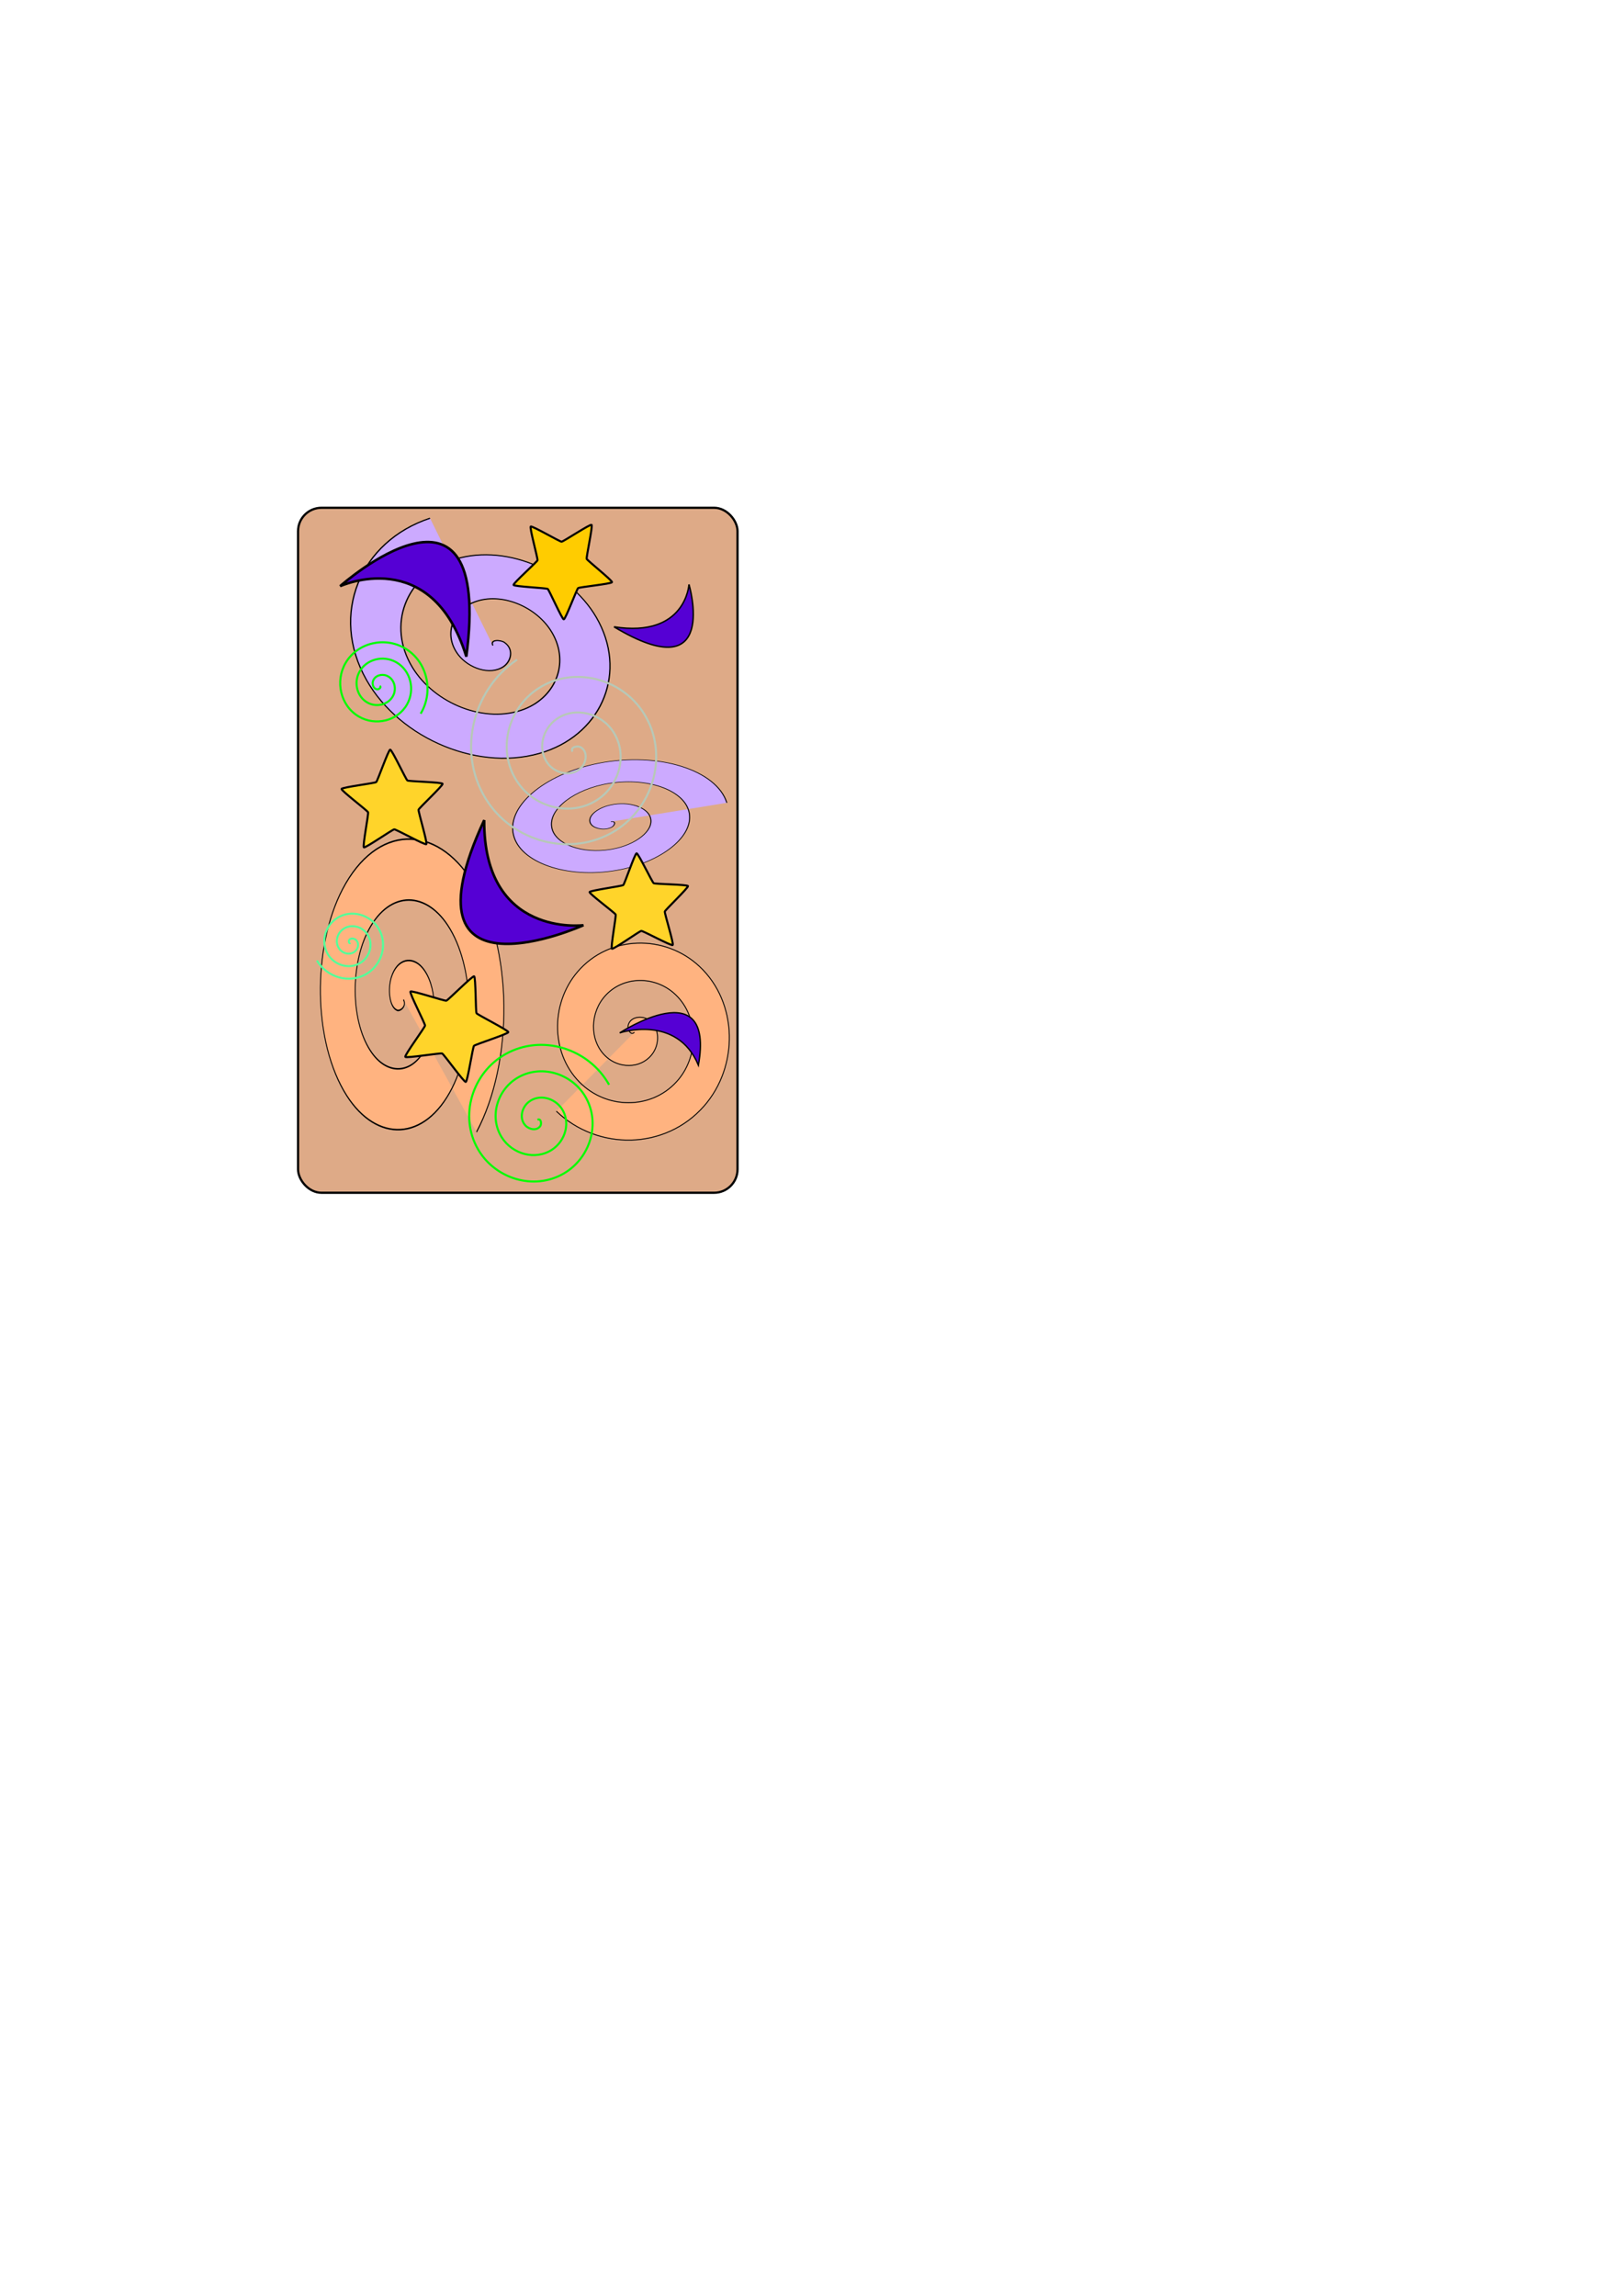 <?xml version="1.0" encoding="UTF-8" standalone="no"?>
<!-- Created with Inkscape (http://www.inkscape.org/) -->

<svg
   xmlns:dc="http://purl.org/dc/elements/1.1/"
   xmlns:cc="http://creativecommons.org/ns#"
   xmlns:rdf="http://www.w3.org/1999/02/22-rdf-syntax-ns#"
   xmlns:svg="http://www.w3.org/2000/svg"
   xmlns="http://www.w3.org/2000/svg"
   xmlns:sodipodi="http://sodipodi.sourceforge.net/DTD/sodipodi-0.dtd"
   xmlns:inkscape="http://www.inkscape.org/namespaces/inkscape"
   width="210mm"
   height="297mm"
   viewBox="0 0 210 297"
   version="1.1"
   id="svg8"
   inkscape:version="0.92.2 (5c3e80d, 2017-08-06)"
   sodipodi:docname="CardFaceDown.svg"
   inkscape:export-filename="C:\Users\Slang\Documents\CS252\lab6-src\UnoCard\drawingResources\cardOutline.png"
   inkscape:export-xdpi="96"
   inkscape:export-ydpi="96">
  <defs
     id="defs2">
    <filter
       style="color-interpolation-filters:sRGB;"
       inkscape:label="Blur"
       id="filter898">
      <feGaussianBlur
         stdDeviation="2 2"
         result="blur"
         id="feGaussianBlur896" />
    </filter>
    <filter
       style="color-interpolation-filters:sRGB"
       inkscape:label="Blur"
       id="filter898-9">
      <feGaussianBlur
         stdDeviation="2 2"
         result="blur"
         id="feGaussianBlur896-7" />
    </filter>
    <filter
       style="color-interpolation-filters:sRGB;"
       inkscape:label="Blur"
       id="filter969">
      <feGaussianBlur
         stdDeviation="2 2"
         result="blur"
         id="feGaussianBlur967" />
    </filter>
    <filter
       style="color-interpolation-filters:sRGB"
       inkscape:label="Blur"
       id="filter969-5">
      <feGaussianBlur
         stdDeviation="2 2"
         result="blur"
         id="feGaussianBlur967-7" />
    </filter>
    <filter
       style="color-interpolation-filters:sRGB"
       inkscape:label="Blur"
       id="filter969-5-4">
      <feGaussianBlur
         stdDeviation="2 2"
         result="blur"
         id="feGaussianBlur967-7-7" />
    </filter>
    <filter
       style="color-interpolation-filters:sRGB;"
       inkscape:label="Blur"
       id="filter969-3">
      <feGaussianBlur
         stdDeviation="2 2"
         result="fbSourceGraphic"
         id="feGaussianBlur967-1" />
      <feColorMatrix
         result="fbSourceGraphicAlpha"
         in="fbSourceGraphic"
         values="0 0 0 -1 0 0 0 0 -1 0 0 0 0 -1 0 0 0 0 1 0"
         id="feColorMatrix1040" />
      <feGaussianBlur
         id="feGaussianBlur1042"
         stdDeviation="2 2"
         result="blur"
         in="fbSourceGraphic" />
    </filter>
    <filter
       style="color-interpolation-filters:sRGB;"
       inkscape:label="Blur"
       id="filter969-0">
      <feGaussianBlur
         stdDeviation="2 2"
         result="fbSourceGraphic"
         id="feGaussianBlur967-8" />
      <feColorMatrix
         result="fbSourceGraphicAlpha"
         in="fbSourceGraphic"
         values="0 0 0 -1 0 0 0 0 -1 0 0 0 0 -1 0 0 0 0 1 0"
         id="feColorMatrix1065" />
      <feGaussianBlur
         id="feGaussianBlur1067"
         stdDeviation="2 2"
         result="blur"
         in="fbSourceGraphic" />
    </filter>
  </defs>
  <sodipodi:namedview
     id="base"
     pagecolor="#ffffff"
     bordercolor="#666666"
     borderopacity="1.0"
     inkscape:pageopacity="0.0"
     inkscape:pageshadow="2"
     inkscape:zoom="1.4"
     inkscape:cx="298.50809"
     inkscape:cy="720.39033"
     inkscape:document-units="mm"
     inkscape:current-layer="layer1"
     showgrid="false"
     inkscape:window-width="958"
     inkscape:window-height="991"
     inkscape:window-x="952"
     inkscape:window-y="0"
     inkscape:window-maximized="0" />
  <g
     inkscape:groupmode="layer"
     id="layer2"
     inkscape:label="Card">
    <rect
       style="opacity:1;fill:#deaa87;fill-opacity:1;stroke:#000000;stroke-width:0.287;stroke-linecap:butt;stroke-linejoin:round;stroke-miterlimit:4;stroke-dasharray:none;stroke-opacity:1"
       id="rect10"
       width="56.863"
       height="88.613"
       x="38.565"
       y="65.69"
       ry="3.029" />
  </g>
  <g
     inkscape:groupmode="layer"
     id="layer3"
     inkscape:label="Intermediate">
    <path
       sodipodi:type="spiral"
       style="fill:#ffb380;fill-rule:evenodd;stroke:#000000;stroke-width:0.265px;stroke-linecap:butt;stroke-linejoin:miter;stroke-opacity:1;filter:url(#filter969)"
       id="path963"
       sodipodi:cx="63.688988"
       sodipodi:cy="126.91071"
       sodipodi:expansion="1"
       sodipodi:revolution="3"
       sodipodi:radius="31.007872"
       sodipodi:argument="-18.046919"
       sodipodi:t0="0"
       d="m 63.689,126.911 c 1.08,1.118 -0.974,2.008 -1.858,1.795 -2.396,-0.575 -2.729,-3.663 -1.732,-5.512 1.783,-3.308 6.272,-3.622 9.166,-1.669 4.247,2.865 4.541,8.917 1.606,12.82 -3.912,5.201 -11.575,5.472 -16.473,1.543 -6.164,-4.944 -6.41,-14.239 -1.48,-20.127 5.97,-7.132 16.906,-7.35 23.781,-1.417 8.102,6.992 8.293,19.575 1.354,27.435 -8.011,9.074 -22.246,9.237 -31.089,1.291 -10.048,-9.029 -10.183,-24.917 -1.228,-34.742 10.045,-11.022 27.59,-11.129 38.396,-1.165 11.997,11.061 12.075,30.263 1.102,42.05"
       transform="matrix(0.439,0,0,0.768,24.24,31.849)" />
    <path
       sodipodi:type="spiral"
       style="fill:#ccaaff;fill-rule:evenodd;stroke:#000000;stroke-width:0.265px;stroke-linecap:butt;stroke-linejoin:miter;stroke-opacity:1;filter:url(#filter969-5)"
       id="path963-3"
       sodipodi:cx="66.411552"
       sodipodi:cy="179.74185"
       sodipodi:expansion="1"
       sodipodi:revolution="3"
       sodipodi:radius="31.007872"
       sodipodi:argument="-18.046919"
       sodipodi:t0="0"
       d="m 66.412,179.742 c 1.08,1.118 -0.974,2.008 -1.858,1.795 -2.396,-0.575 -2.729,-3.663 -1.732,-5.512 1.783,-3.308 6.272,-3.622 9.166,-1.669 4.247,2.865 4.541,8.917 1.606,12.82 -3.912,5.201 -11.575,5.472 -16.473,1.543 -6.164,-4.944 -6.41,-14.239 -1.48,-20.127 5.97,-7.132 16.906,-7.35 23.781,-1.417 8.102,6.992 8.293,19.575 1.354,27.435 -8.011,9.074 -22.246,9.237 -31.089,1.291 -10.048,-9.029 -10.183,-24.917 -1.228,-34.742 10.045,-11.022 27.59,-11.129 38.396,-1.165 11.997,11.061 12.075,30.263 1.102,42.05"
       transform="matrix(-0.596,-0.256,0.211,-0.491,65.429,188.762)" />
    <path
       sodipodi:type="spiral"
       style="fill:#ccaaff;fill-rule:evenodd;stroke:#000000;stroke-width:0.265px;stroke-linecap:butt;stroke-linejoin:miter;stroke-opacity:1;filter:url(#filter969-5-4)"
       id="path963-3-9"
       sodipodi:cx="66.411552"
       sodipodi:cy="179.74185"
       sodipodi:expansion="1"
       sodipodi:revolution="3"
       sodipodi:radius="31.007872"
       sodipodi:argument="-18.046919"
       sodipodi:t0="0"
       d="m 66.412,179.742 c 1.08,1.118 -0.974,2.008 -1.858,1.795 -2.396,-0.575 -2.729,-3.663 -1.732,-5.512 1.783,-3.308 6.272,-3.622 9.166,-1.669 4.247,2.865 4.541,8.917 1.606,12.82 -3.912,5.201 -11.575,5.472 -16.473,1.543 -6.164,-4.944 -6.41,-14.239 -1.48,-20.127 5.97,-7.132 16.906,-7.35 23.781,-1.417 8.102,6.992 8.293,19.575 1.354,27.435 -8.011,9.074 -22.246,9.237 -31.089,1.291 -10.048,-9.029 -10.183,-24.917 -1.228,-34.742 10.045,-11.022 27.59,-11.129 38.396,-1.165 11.997,11.061 12.075,30.263 1.102,42.05"
       transform="matrix(0.296,-0.246,0.387,0.128,-10.18,99.631)" />
    <path
       sodipodi:type="spiral"
       style="fill:#ffb380;fill-rule:evenodd;stroke:#000000;stroke-width:0.265px;stroke-linecap:butt;stroke-linejoin:miter;stroke-opacity:1;filter:url(#filter969-0)"
       id="path963-6"
       sodipodi:cx="63.688988"
       sodipodi:cy="126.91071"
       sodipodi:expansion="1"
       sodipodi:revolution="3"
       sodipodi:radius="31.007872"
       sodipodi:argument="-18.046919"
       sodipodi:t0="0"
       d="m 63.689,126.911 c 1.08,1.118 -0.974,2.008 -1.858,1.795 -2.396,-0.575 -2.729,-3.663 -1.732,-5.512 1.783,-3.308 6.272,-3.622 9.166,-1.669 4.247,2.865 4.541,8.917 1.606,12.82 -3.912,5.201 -11.575,5.472 -16.473,1.543 -6.164,-4.944 -6.41,-14.239 -1.48,-20.127 5.97,-7.132 16.906,-7.35 23.781,-1.417 8.102,6.992 8.293,19.575 1.354,27.435 -8.011,9.074 -22.246,9.237 -31.089,1.291 -10.048,-9.029 -10.183,-24.917 -1.228,-34.742 10.045,-11.022 27.59,-11.129 38.396,-1.165 11.997,11.061 12.075,30.263 1.102,42.05"
       transform="matrix(0.001,0.471,-0.454,0.003,139.643,103.161)" />
  </g>
  <g
     inkscape:label="Layer 1"
     inkscape:groupmode="layer"
     id="layer1">
    <path
       sodipodi:type="spiral"
       style="fill:none;fill-rule:evenodd;stroke:#b7c8b7;stroke-width:0.265px;stroke-linecap:butt;stroke-linejoin:miter;stroke-opacity:1"
       id="path44"
       sodipodi:cx="74.083336"
       sodipodi:cy="97.239578"
       sodipodi:expansion="1"
       sodipodi:revolution="3"
       sodipodi:radius="13.904438"
       sodipodi:argument="-20.963102"
       sodipodi:t0="0"
       d="m 74.083,97.24 c -0.36,-0.597 0.627,-0.78 0.992,-0.598 0.99,0.492 0.826,1.874 0.205,2.583 -1.111,1.267 -3.104,0.954 -4.173,-0.189 -1.569,-1.678 -1.091,-4.353 0.583,-5.764 2.231,-1.881 5.608,-1.232 7.355,0.976 2.199,2.779 1.374,6.866 -1.37,8.945 -3.324,2.519 -8.126,1.518 -10.536,-1.764 -2.841,-3.868 -1.663,-9.387 2.158,-12.127 4.411,-3.163 10.649,-1.808 13.717,2.551 3.487,4.953 1.953,11.911 -2.945,15.308 -5.495,3.811 -13.174,2.099 -16.899,-3.339 C 59.034,97.786 60.925,89.385 66.902,85.333" />
    <path
       sodipodi:type="spiral"
       style="fill:none;fill-rule:evenodd;stroke:#00ff00;stroke-width:0.265px;stroke-linecap:butt;stroke-linejoin:miter;stroke-opacity:1"
       id="path48"
       sodipodi:cx="69.547623"
       sodipodi:cy="144.86459"
       sodipodi:expansion="1"
       sodipodi:revolution="3"
       sodipodi:radius="10.311547"
       sodipodi:argument="-19.305008"
       sodipodi:t0="0"
       d="m 69.548,144.865 c 0.464,-0.227 0.536,0.514 0.378,0.772 -0.427,0.699 -1.438,0.489 -1.921,-0.016 -0.864,-0.903 -0.504,-2.355 0.409,-3.071 1.341,-1.051 3.286,-0.525 4.221,0.803 1.246,1.77 0.547,4.222 -1.197,5.37 -2.195,1.445 -5.161,0.571 -6.52,-1.591 -1.646,-2.619 -0.596,-6.101 1.984,-7.67 3.041,-1.848 7.042,-0.621 8.819,2.378 2.052,3.463 0.647,7.984 -2.772,9.969 -3.885,2.256 -8.926,0.673 -11.119,-3.166 -2.46,-4.306 -0.699,-9.868 3.559,-12.268 4.727,-2.664 10.811,-0.725 13.418,3.953" />
    <path
       sodipodi:type="spiral"
       style="fill:none;fill-rule:evenodd;stroke:#55ff99;stroke-width:0.265px;stroke-linecap:butt;stroke-linejoin:miter;stroke-opacity:1"
       id="path50"
       sodipodi:cx="45.357143"
       sodipodi:cy="121.99702"
       sodipodi:expansion="1"
       sodipodi:revolution="3"
       sodipodi:radius="4.9027753"
       sodipodi:argument="-16.18885"
       sodipodi:t0="0"
       d="m 45.357,121.997 c -0.218,0.114 -0.261,-0.238 -0.189,-0.362 0.195,-0.338 0.678,-0.25 0.913,-0.016 0.422,0.419 0.268,1.113 -0.157,1.465 -0.625,0.516 -1.556,0.289 -2.016,-0.331 -0.613,-0.826 -0.311,-2 0.504,-2.567 1.026,-0.713 2.446,-0.334 3.118,0.677 0.814,1.225 0.357,2.893 -0.85,3.67 -1.423,0.915 -3.34,0.381 -4.221,-1.024 -1.017,-1.621 -0.404,-3.787 1.197,-4.772 1.819,-1.119 4.235,-0.428 5.323,1.37 1.221,2.017 0.451,4.682 -1.543,5.874 -2.215,1.324 -5.13,0.475 -6.426,-1.717" />
    <path
       sodipodi:type="spiral"
       style="fill:none;fill-rule:evenodd;stroke:#00ff00;stroke-width:0.265px;stroke-linecap:butt;stroke-linejoin:miter;stroke-opacity:1"
       id="path52"
       sodipodi:cx="49.136902"
       sodipodi:cy="88.735115"
       sodipodi:expansion="1"
       sodipodi:revolution="3"
       sodipodi:radius="6.3949504"
       sodipodi:argument="-18.253357"
       sodipodi:t0="0"
       d="m 49.137,88.735 c 0.265,0.18 -0.112,0.446 -0.299,0.441 -0.508,-0.015 -0.706,-0.624 -0.583,-1.039 0.22,-0.743 1.113,-0.996 1.78,-0.724 0.978,0.399 1.294,1.608 0.866,2.52 -0.57,1.215 -2.105,1.594 -3.26,1.008 -1.453,-0.737 -1.896,-2.603 -1.15,-4 0.904,-1.692 3.102,-2.198 4.74,-1.291 1.931,1.069 2.501,3.601 1.433,5.481 -1.233,2.17 -4.1,2.805 -6.221,1.575 -2.41,-1.398 -3.109,-4.599 -1.717,-6.961 1.562,-2.65 5.099,-3.413 7.701,-1.858 2.889,1.726 3.717,5.598 2,8.441" />
    <path
       sodipodi:type="star"
       style="opacity:1;fill:#ffd42a;fill-opacity:1;stroke:#000000;stroke-width:0.265;stroke-linecap:butt;stroke-linejoin:round;stroke-miterlimit:4;stroke-dasharray:none;stroke-opacity:1"
       id="path54"
       sodipodi:sides="5"
       sodipodi:cx="58.586308"
       sodipodi:cy="132.95833"
       sodipodi:r1="7.2038927"
       sodipodi:r2="3.6019464"
       sodipodi:arg1="0.078783961"
       sodipodi:arg2="0.70710249"
       inkscape:flatsided="false"
       inkscape:rounded="0.05"
       inkscape:randomized="0"
       d="m 65.768,133.525 c -0.019,0.238 -4.288,1.591 -4.443,1.773 -0.155,0.182 -0.826,4.61 -1.058,4.665 -0.233,0.056 -2.838,-3.586 -3.059,-3.678 -0.221,-0.092 -4.639,0.639 -4.764,0.435 -0.125,-0.204 2.534,-3.808 2.552,-4.046 0.019,-0.238 -2.041,-4.215 -1.886,-4.396 0.155,-0.182 4.404,1.233 4.637,1.177 0.233,-0.056 3.377,-3.244 3.598,-3.152 0.221,0.092 0.188,4.57 0.313,4.774 0.125,0.204 4.129,2.21 4.11,2.448 z"
       inkscape:transform-center-x="-0.51704818"
       inkscape:transform-center-y="0.17454897" />
    <path
       sodipodi:type="star"
       style="opacity:1;fill:#ffd42a;fill-opacity:1;stroke:#000000;stroke-width:0.265;stroke-linecap:butt;stroke-linejoin:round;stroke-miterlimit:4;stroke-dasharray:none;stroke-opacity:1"
       id="path56"
       sodipodi:sides="5"
       sodipodi:cx="82.776787"
       sodipodi:cy="117.08333"
       sodipodi:r1="6.7030859"
       sodipodi:r2="3.3515427"
       sodipodi:arg1="-0.37527082"
       sodipodi:arg2="0.25304771"
       inkscape:flatsided="false"
       inkscape:rounded="0.05"
       inkscape:randomized="0"
       d="m 89.013,114.626 c 0.082,0.207 -2.936,3.08 -2.992,3.296 -0.056,0.215 1.191,4.191 1.019,4.333 -0.172,0.142 -3.837,-1.84 -4.059,-1.827 -0.222,0.014 -3.618,2.428 -3.806,2.308 -0.188,-0.12 0.565,-4.218 0.483,-4.425 -0.082,-0.207 -3.427,-2.691 -3.371,-2.907 0.056,-0.215 4.186,-0.766 4.358,-0.908 0.172,-0.142 1.5,-4.091 1.723,-4.104 0.222,-0.014 2.022,3.744 2.21,3.864 0.188,0.12 4.354,0.163 4.436,0.37 z"
       inkscape:transform-center-x="0.12603869"
       inkscape:transform-center-y="-0.51644869" />
    <path
       sodipodi:type="star"
       style="opacity:1;fill:#ffd42a;fill-opacity:1;stroke:#000000;stroke-width:0.265;stroke-linecap:butt;stroke-linejoin:round;stroke-miterlimit:4;stroke-dasharray:none;stroke-opacity:1"
       id="path58"
       sodipodi:sides="5"
       sodipodi:cx="50.837795"
       sodipodi:cy="103.85417"
       sodipodi:r1="6.8792706"
       sodipodi:r2="3.4396353"
       sodipodi:arg1="-0.36520145"
       sodipodi:arg2="0.26311708"
       inkscape:flatsided="false"
       inkscape:rounded="0.05"
       inkscape:randomized="0"
       d="m 57.263,101.397 c 0.082,0.213 -3.045,3.131 -3.104,3.351 -0.059,0.221 1.179,4.314 1.001,4.457 -0.178,0.144 -3.919,-1.928 -4.147,-1.917 -0.228,0.012 -3.738,2.454 -3.93,2.329 -0.191,-0.125 0.623,-4.323 0.542,-4.536 -0.082,-0.213 -3.489,-2.797 -3.43,-3.018 0.059,-0.221 4.304,-0.743 4.481,-0.887 0.178,-0.144 1.582,-4.183 1.81,-4.194 0.228,-0.012 2.037,3.863 2.228,3.988 0.191,0.125 4.467,0.212 4.548,0.425 z"
       inkscape:transform-center-x="0.10805907"
       inkscape:transform-center-y="-0.55061304" />
    <path
       sodipodi:type="star"
       style="opacity:1;fill:#ffcc00;fill-opacity:1;stroke:#000000;stroke-width:0.265;stroke-linecap:butt;stroke-linejoin:round;stroke-miterlimit:4;stroke-dasharray:none;stroke-opacity:1"
       id="path60"
       sodipodi:sides="5"
       sodipodi:cx="72.760414"
       sodipodi:cy="73.427078"
       sodipodi:r1="6.6977553"
       sodipodi:r2="3.3488774"
       sodipodi:arg1="0.28605144"
       sodipodi:arg2="0.91436997"
       inkscape:flatsided="false"
       inkscape:rounded="0.05"
       inkscape:randomized="0"
       d="m 79.186,75.317 c -0.063,0.213 -4.206,0.627 -4.382,0.763 -0.176,0.136 -1.633,4.036 -1.856,4.042 -0.222,0.006 -1.896,-3.806 -2.08,-3.932 -0.184,-0.126 -4.343,-0.306 -4.418,-0.516 -0.075,-0.209 3.034,-2.98 3.096,-3.193 0.063,-0.213 -1.051,-4.225 -0.875,-4.361 0.176,-0.136 3.771,1.965 3.993,1.958 0.222,-0.006 3.694,-2.305 3.877,-2.18 0.184,0.126 -0.703,4.194 -0.628,4.403 0.075,0.209 3.334,2.8 3.271,3.014 z"
       inkscape:transform-center-x="-0.057952609"
       inkscape:transform-center-y="0.58152532" />
    <path
       style="fill:#5500d4;fill-rule:evenodd;stroke:#000000;stroke-width:0.325px;stroke-linecap:butt;stroke-linejoin:miter;stroke-opacity:1"
       d="m 75.491,119.693 c 0,0 -24.221,10.889 -12.841,-13.594 -0.091,15.22 12.841,13.594 12.841,13.594 z"
       id="path921"
       inkscape:connector-curvature="0" />
    <path
       style="fill:#5500d4;fill-rule:evenodd;stroke:#000000;stroke-width:0.325px;stroke-linecap:butt;stroke-linejoin:miter;stroke-opacity:1"
       d="m 44.01,75.829 c 0,0 19.837,-17.656 16.328,9.114 -4.48,-14.546 -16.328,-9.114 -16.328,-9.114 z"
       id="path921-1"
       inkscape:connector-curvature="0" />
    <path
       style="fill:#5500d4;fill-rule:evenodd;stroke:#000000;stroke-width:0.187px;stroke-linecap:butt;stroke-linejoin:miter;stroke-opacity:1"
       d="m 89.148,75.607 c 0,0 4.044,13.729 -9.699,5.483 9.297,1.459 9.699,-5.483 9.699,-5.483 z"
       id="path921-1-6"
       inkscape:connector-curvature="0" />
    <path
       style="fill:#5500d4;fill-rule:evenodd;stroke:#000000;stroke-width:0.174px;stroke-linecap:butt;stroke-linejoin:miter;stroke-opacity:1"
       d="m 80.184,133.623 c 0,0 12.371,-8.092 10.183,4.177 -2.794,-6.667 -10.183,-4.177 -10.183,-4.177 z"
       id="path921-1-4"
       inkscape:connector-curvature="0" />
  </g>
</svg>
